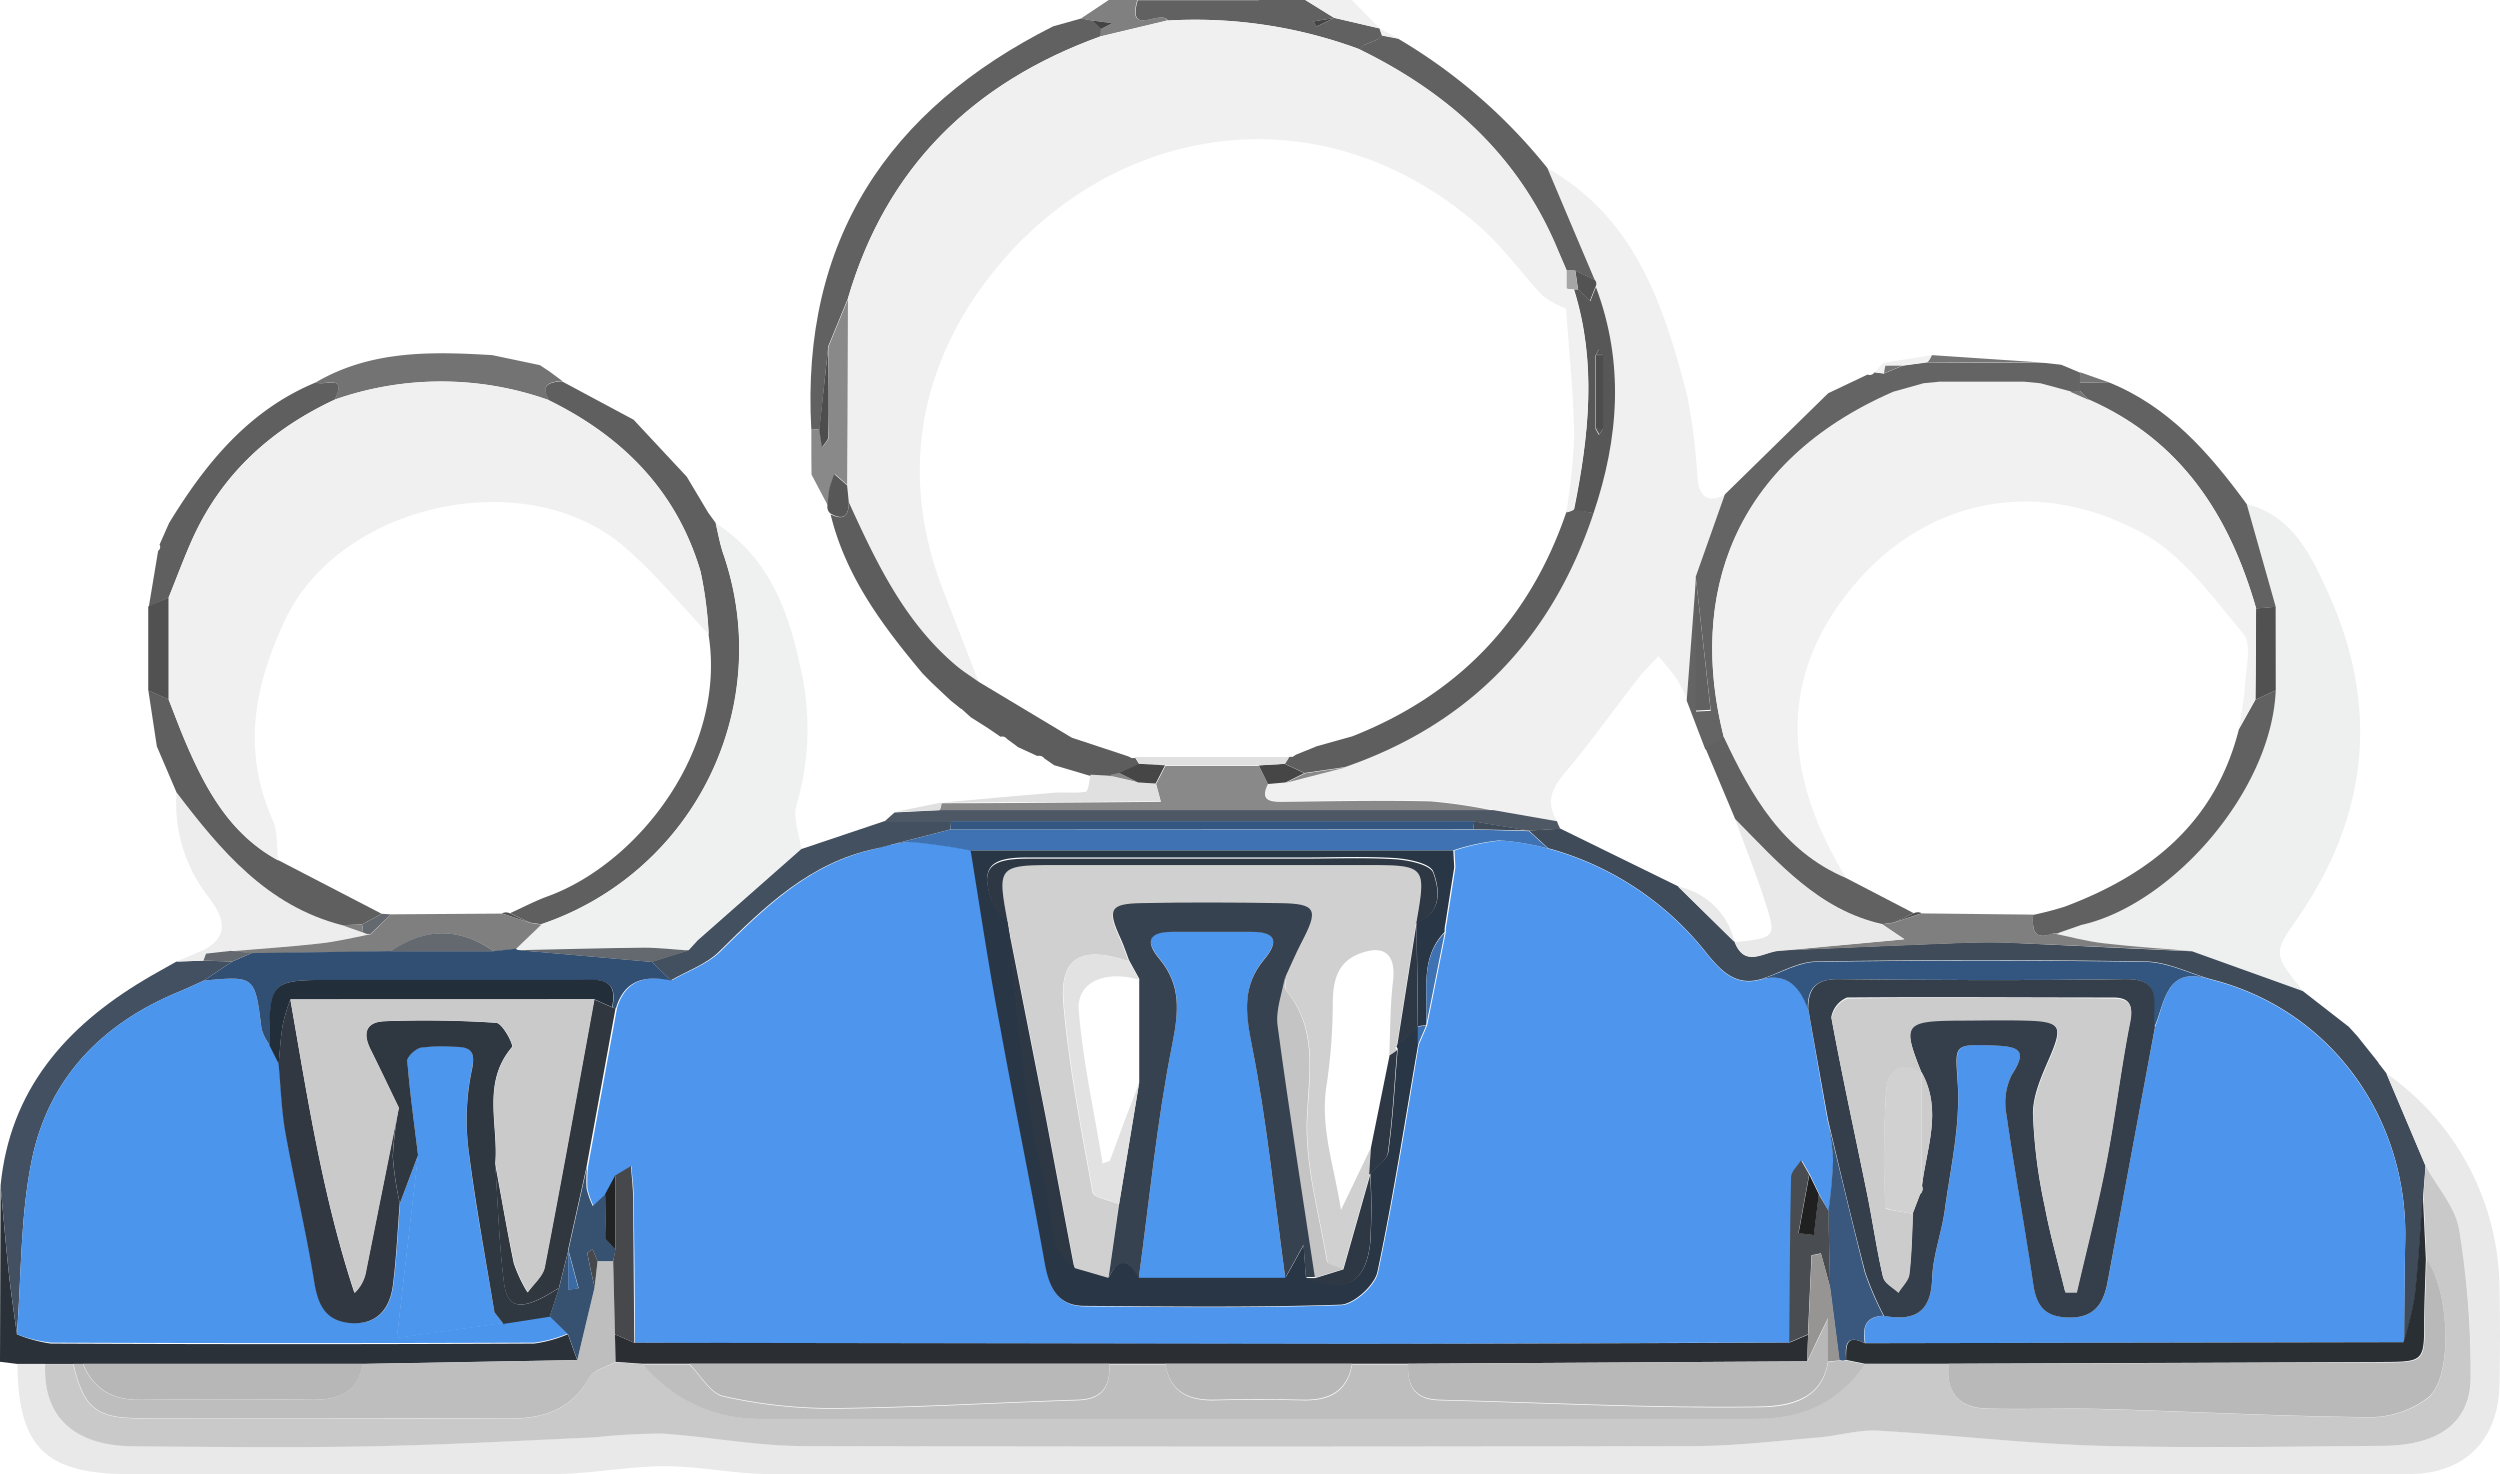 <svg id="Слой_1" data-name="Слой 1" xmlns="http://www.w3.org/2000/svg" viewBox="0 0 267.79 157.93"><defs><style>.cls-1{fill:#616161;}.cls-2{fill:gray;}.cls-3{fill:#f0f0f0;}.cls-4{fill:#3c3c3c;}.cls-5{fill:#eeefef;}.cls-6{fill:#3f4b59;}.cls-7{fill:#646464;}.cls-8{fill:#626262;}.cls-9{fill:#757575;}.cls-10{fill:#f1f1f1;}.cls-11{fill:#5f5f5f;}.cls-12{fill:#2a3138;}.cls-13{fill:#425061;}.cls-14{fill:#ededed;}.cls-15{fill:#737373;}.cls-16{fill:#898989;}.cls-17{fill:#e9e9e9;}.cls-18{fill:#434343;}.cls-19{fill:#5e5e5e;}.cls-20{fill:#89898a;}.cls-21{fill:#4e5865;}.cls-22{fill:#575757;}.cls-23{fill:#464646;}.cls-24{fill:#535353;}.cls-25{fill:#807f7f;}.cls-26{fill:#515151;}.cls-27{fill:#4d95ed;}.cls-28{fill:#4d95ec;}.cls-29{fill:#c9c9c9;}.cls-30{fill:#2a2f34;}.cls-31{fill:#3e72b2;}.cls-32{fill:#335680;}.cls-33{fill:#a6a6a6;}.cls-34{fill:#eff0f0;}.cls-35{fill:#5d5d5d;}.cls-36{fill:#425060;}.cls-37{fill:#e0e0e0;}.cls-38{fill:#7f7f7f;}.cls-39{fill:#4f4f4f;}.cls-40{fill:#4c95ec;}.cls-41{fill:#bebebe;}.cls-42{fill:#b7b7b7;}.cls-43{fill:#375171;}.cls-44{fill:#4d4d4d;}.cls-45{fill:#304f73;}.cls-46{fill:#64696f;}.cls-47{fill:#335781;}.cls-48{fill:#4e4e4e;}.cls-49{fill:#343f4b;}.cls-50{fill:#293646;}.cls-51{fill:#2b2f34;}.cls-52{fill:#30373f;}.cls-53{fill:#3a587d;}.cls-54{fill:#494c51;}.cls-55{fill:#46484b;}.cls-56{fill:#202224;}.cls-57{fill:#202021;}.cls-58{fill:#b9b9b9;}.cls-59{fill:#4d96ed;}.cls-60{fill:#2f3740;}.cls-61{fill:#313842;}.cls-62{fill:#232e3b;}.cls-63{fill:#3b6ba5;}.cls-64{fill:#ccc;}.cls-65{fill:#d1d1d1;}.cls-66{fill:#d0d0d0;}.cls-67{fill:#374250;}.cls-68{fill:#2e3845;}.cls-69{fill:#b8b8b8;}.cls-70{fill:#969594;}.cls-71{fill:#cacaca;}.cls-72{fill:#e2e2e2;}.cls-73{fill:#c4c4c4;}</style></defs><title>adv-2</title><path class="cls-1" d="M-149.29,271.27h5l3.1,1.92-2.24.38a4.27,4.27,0,0,0,.35.53c.64-.28,1.26-.6,1.88-.92l4.89,1.14,0,0c.08.25.17.5.26.75-.14.14-.29.27-.44.4l-1.54.64a5.93,5.93,0,0,0-.43.44,50.65,50.65,0,0,0-20.55-3.08c-.72-1.24-4.4,1.87-3.23-2.18h13Z" transform="translate(284.11 -271.27)"/><path class="cls-2" d="M-162.29,271.27c-1.17,4.05,2.51.94,3.23,2.18l-7.25,1.73c0-.26.07-.53.11-.79l1.24-.64-2.16-.28-1.2-.22,3-2Z" transform="translate(284.11 -271.27)"/><path class="cls-3" d="M-136.32,274.32l-4.89-1.14h0l-3.1-1.92h5Z" transform="translate(284.11 -271.27)"/><path class="cls-4" d="M-149.29,271.27h0Z" transform="translate(284.11 -271.27)"/><path class="cls-3" d="M-118.36,289.27c9.47,5.41,12.51,14.82,15,24.48a65.25,65.25,0,0,1,1.08,8.77c.21,1.93,1.06,2.71,3,1.71l-3.12,8.82v0l-1,13.14a15.29,15.29,0,0,0-1.06-2.1c-.59-.89-1.31-1.7-2-2.54-.74.8-1.53,1.55-2.19,2.41-2.3,2.95-4.49,6-6.83,8.89-1.54,1.91-3.54,3.59-1.84,6.39l-6.8-1.19a55.79,55.79,0,0,0-6.74-1c-5.3-.12-10.61,0-15.91.05-1.4,0-2.36-.2-1.51-1.91l1.95-.14,6.29-1.67c13.4-4.63,22.18-13.79,26.63-27.19,2.72-8.05,3.31-16.12.21-24.22a.63.63,0,0,0-.07-.78Q-115.81,295.27-118.36,289.27Z" transform="translate(284.11 -271.27)"/><path class="cls-5" d="M-43.46,325.27c4.94,1.25,6.91,5.49,8.7,9.43,5.58,12.24,4.39,24-3.36,35.1-2.53,3.6-2.43,3.67.68,7.63l-11.86-4.26c-3.16-.27-6.33-.47-9.48-.84-1.83-.21-3.62-.7-5.42-1.07h.44l.41-.16,2.21-.77c9.55-2.07,20.34-14.2,20.8-25.12q0-4.49,0-9Z" transform="translate(284.11 -271.27)"/><path class="cls-6" d="M-49.3,373.17l11.86,4.26,4.93,3.83.91,1,2.27,2.85,0,.05c.3.37.59.75.88,1.13l-.05-.06,4.2,9.92-.24,3.09c-.28,3.65-.48,7.31-.89,11A37.21,37.21,0,0,1-26.59,415c0-3.64.05-7.29.12-10.94.27-13.09-8-24.71-20.86-27.91-2.3-.66-4.6-1.85-6.91-1.89q-17.61-.29-35.24,0c-2,0-3.91,1.2-5.86,1.85-2.73.84-4.28-.69-5.87-2.62a32.41,32.41,0,0,0-17.06-11.36l-2.08-1.9,3.38-.2,12.6,6.17,6.06,5.95h0c1.14,2.87,3.18,1,4.88.92,6.1-.26,12.21-.53,18.32-.77,2-.08,4-.15,6-.07C-62.51,372.54-55.9,372.87-49.3,373.17Z" transform="translate(284.11 -271.27)"/><path class="cls-7" d="M-102.47,333.05l3.12-8.82,11.07-10.84,4.21-2a.6.6,0,0,0,.74-.23l1,.13,2-.84,2.7-.37,12.56.07,1.75.19,2.07.87,0,0-.06,1.11c0,.29,0,.58,0,.87l-1,.11h0l-3.23-.87-1.77-.17h-9l-1.74.17-3.25.91c-17.25,7.48-22,21.79-18.14,37l-2,1.21c-.67-1.74-1.33-3.49-2-5.23l1-13.14v14.31l1.58-.08Z" transform="translate(284.11 -271.27)"/><path class="cls-1" d="M-118.36,289.27q2.53,6,5.08,12l-2.09-1a4.82,4.82,0,0,0-.93,0h0l-.89-2.06c-4.15-10.13-11.67-16.94-21.32-21.65a5.93,5.93,0,0,1,.43-.44l1.54-.64c.15-.13.3-.26.44-.4l1.76.34A58.5,58.5,0,0,1-118.36,289.27Z" transform="translate(284.11 -271.27)"/><path class="cls-8" d="M-61.33,313.13c0-.29,0-.58,0-.87l3.07-.05c6.48,2.6,10.83,7.62,14.81,13.06l3.11,11-2.1.18c-2.85-9.93-8-18-17.89-22.29Z" transform="translate(284.11 -271.27)"/><path class="cls-9" d="M-65.08,310.12l-12.56-.07a2.45,2.45,0,0,0,.45-.74Z" transform="translate(284.11 -271.27)"/><path class="cls-10" d="M-84.07,311.36l-4.21,2Z" transform="translate(284.11 -271.27)"/><path class="cls-10" d="M-77.19,309.31a2.45,2.45,0,0,1-.45.74l-2.7.37-1.8,0-.29-.28Z" transform="translate(284.11 -271.27)"/><path class="cls-9" d="M-58.27,312.21l-3.07.05.06-1.11Z" transform="translate(284.11 -271.27)"/><path class="cls-9" d="M-61.26,311.18l-2.07-.87Z" transform="translate(284.11 -271.27)"/><path class="cls-3" d="M-134.34,275.39l-1.76-.34c-.09-.25-.18-.5-.26-.75Z" transform="translate(284.11 -271.27)"/><path class="cls-10" d="M-82.29,311.26l-1-.13.9-1,.29.28A3.29,3.29,0,0,0-82.29,311.26Z" transform="translate(284.11 -271.27)"/><path class="cls-11" d="M-216.24,316.23l5.69,6.1,2.31,3.87,0,0,.85,1.17-.07-.07c.27,1.12.46,2.26.84,3.35a31.14,31.14,0,0,1-19.54,39.62l-1.2-.18-2.12-1c1.36-.61,2.68-1.32,4.07-1.82,9.66-3.53,19.15-15.68,17.2-28a41.79,41.79,0,0,0-.86-6.76c-2.53-8.58-8.29-14.42-16.19-18.31-1.09-1.67,0-2,1.33-2.09Z" transform="translate(284.11 -271.27)"/><path class="cls-12" d="M-282.24,417.37l-1.87-.23.06-18.87c.29,3.07.54,6.15.87,9.21.24,2.24.58,4.47.88,6.71a14.83,14.83,0,0,0,3.64,1q25.88.12,51.76,0a13.73,13.73,0,0,0,3.62-1l1,2.77-23,.41h-37Z" transform="translate(284.11 -271.27)"/><path class="cls-1" d="M-171.3,274.09l3-.84,1.2.22.92.92c0,.26-.08.53-.11.79-13.59,4.94-22.89,14-27,28.06l-2.1,5.11q-.48,4.48-.94,8.95l-.88-.09C-198.31,297-189,283-171.3,274.09Z" transform="translate(284.11 -271.27)"/><path class="cls-13" d="M-282.3,414.19c-.3-2.24-.64-4.47-.88-6.71-.33-3.06-.58-6.14-.87-9.21,1-10.24,6.95-17,15.43-22.06,1.12-.67,2.27-1.29,3.41-1.94l2.89-.1,3.1.09-3.06,2.05c-.91.41-1.8.84-2.73,1.22-8.2,3.38-13.89,9.27-15.68,17.92C-281.95,401.55-281.81,407.93-282.3,414.19Z" transform="translate(284.11 -271.27)"/><path class="cls-14" d="M-262.37,373.06c3-1.52,2.15-3.62.69-5.58a16.27,16.27,0,0,1-3.52-11.33c4.69,6.26,9.68,12.15,17.73,14.22l2.24.79.39.16h.43c-1.82.34-3.62.78-5.45,1-3.17.36-6.35.56-9.53.83l-2.65.3Z" transform="translate(284.11 -271.27)"/><path class="cls-11" d="M-247.47,370.37c-8.05-2.07-13-8-17.73-14.22l-2.11-4.93-.91-6,2.17.95c.61,1.53,1.17,3.08,1.82,4.59,2.18,5.09,4.78,9.86,9.91,12.64l11.09,5.75-2.11,1.15Z" transform="translate(284.11 -271.27)"/><path class="cls-11" d="M-266,327.3c3.92-6.42,8.54-12.1,15.75-15.08.82.46,3.43-1,2,1.86-6.81,3.18-12.07,7.94-15.21,14.85-.94,2.08-1.72,4.23-2.58,6.34l-2.13,1,1-6a.49.49,0,0,0,.15-.66Z" transform="translate(284.11 -271.27)"/><path class="cls-15" d="M-248.27,314.08c1.41-2.88-1.2-1.4-2-1.86,5.92-3.45,12.38-3.3,18.89-2.91l5.09,1.07-.07-.05,1.12.74,1.35,1c-1.38.1-2.42.42-1.33,2.09A34.41,34.41,0,0,0-248.27,314.08Z" transform="translate(284.11 -271.27)"/><path class="cls-16" d="M-197.2,317.21l.88.09.29,1.9c.24-.39.69-.78.69-1.17,0-3.23,0-6.45,0-9.68l2.1-5.11q0,10-.08,20l-1.38-1.21a13.56,13.56,0,0,0-.51,1.52c-.13.62-.15,1.25-.22,1.88l-1.75-3.32C-197.21,320.49-197.2,318.85-197.2,317.21Z" transform="translate(284.11 -271.27)"/><path class="cls-3" d="M-226.31,310.38l-5.09-1.07Z" transform="translate(284.11 -271.27)"/><path class="cls-14" d="M-262.32,374.17l-2.89.1,2.84-1.21.33.36C-262.13,373.67-262.22,373.92-262.32,374.17Z" transform="translate(284.11 -271.27)"/><path class="cls-3" d="M-225.26,311.07l-1.12-.74Z" transform="translate(284.11 -271.27)"/><path class="cls-17" d="M-282.24,417.37h3c-.28,6.64,4.34,8.77,9.55,8.8,8.48,0,17,.14,25.45,0,7.94-.15,15.88-.6,23.81-.95a71.37,71.37,0,0,1,7.28-.41c5.1.31,10.17,1.32,15.26,1.34q47.67.19,95.32,0c4.45,0,8.89-.56,13.33-.93,2.12-.18,4.25-.84,6.34-.72,7.9.44,15.79,1.39,23.69,1.62,10.14.29,20.3.14,30.44,0,6-.05,9.33-2.53,9.34-7.36A95.75,95.75,0,0,0-20.69,403c-.4-2.4-2.34-4.55-3.59-6.82l-4.2-9.92a28.37,28.37,0,0,1,12.11,23.28c.07,3.33.06,6.66,0,10-.12,6-3.72,9.61-9.7,9.63-16.31.06-32.63,0-48.94,0h-83.11c-14.48,0-29,.06-43.45,0-3.78,0-7.56-.85-11.34-.84-3.94,0-7.89.81-11.84.84-15.15.1-30.29,0-45.44,0C-279.25,429.18-282.17,426.31-282.24,417.37Z" transform="translate(284.11 -271.27)"/><path class="cls-17" d="M-29.33,385.14l-2.27-2.85Z" transform="translate(284.11 -271.27)"/><path class="cls-17" d="M-28.43,386.32l-.88-1.13Z" transform="translate(284.11 -271.27)"/><path class="cls-3" d="M-193.36,323.26l.08-20c4.08-14.07,13.38-23.12,27-28.06l7.25-1.73a50.65,50.65,0,0,1,20.55,3.08c9.65,4.71,17.17,11.52,21.32,21.65l.89,2.06h0c0,.65,0,1.3,0,1.95s0,1.41-.07,2.11a9.43,9.43,0,0,1-2.51-1.36c-2.28-2.39-4.2-5.16-6.66-7.33-17.34-15.36-40.78-11.12-53.45,6.41-7,9.74-8.61,21-4.07,32.6,1.26,3.22,2.5,6.44,3.75,9.67-.79-.57-1.62-1.08-2.36-1.7-5.58-4.7-8.59-11.09-11.53-17.53Z" transform="translate(284.11 -271.27)"/><path class="cls-18" d="M-141.21,273.18c-.62.32-1.24.64-1.88.92a4.27,4.27,0,0,1-.35-.53l2.24-.38Z" transform="translate(284.11 -271.27)"/><path class="cls-18" d="M-136.54,275.45l-1.54.64Z" transform="translate(284.11 -271.27)"/><path class="cls-18" d="M-166.2,274.39l-.92-.92,2.16.28Z" transform="translate(284.11 -271.27)"/><path class="cls-19" d="M-113.42,326.25c-4.45,13.4-13.23,22.56-26.63,27.19l-4.33.63-2.13-1c.16-.24.32-.48.46-.73l.41,0,.35-.23,2.1-.85-.06,0,4-1.12c11.36-4.48,19-12.47,22.94-24.07a2,2,0,0,0,.84-.28Z" transform="translate(284.11 -271.27)"/><path class="cls-20" d="M-148.29,355.25c-.85,1.71.11,1.92,1.51,1.91,5.3-.06,10.61-.17,15.91-.05a55.79,55.79,0,0,1,6.74,1l-59.33,0a4.52,4.52,0,0,0,.22-.8h0c5.49,0,11-.05,16.48-.09l7-.06-.51-1.9,1-1.95h10Z" transform="translate(284.11 -271.27)"/><path class="cls-21" d="M-183.46,358.05l59.33,0,6.8,1.19a4.17,4.17,0,0,0,.36.81l-3.38.2h0l-6-1h-55.9l-7.11,0,1.07-.95Z" transform="translate(284.11 -271.27)"/><path class="cls-22" d="M-113.42,326.25l-2.08-.37c1.58-7.87,2.46-15.74,0-23.61h.47l1.26,1.27.61-1.52C-110.11,310.13-110.7,318.2-113.42,326.25Zm1-9c0-2.64,0-5.29,0-7.93l-.42-.61-.36.63v7.89l.36.63Z" transform="translate(284.11 -271.27)"/><path class="cls-23" d="M-148.29,355.25l-1-2,2.76-.17,2.13,1-2,1Z" transform="translate(284.11 -271.27)"/><path class="cls-20" d="M-146.34,355.11l2-1,4.33-.63Z" transform="translate(284.11 -271.27)"/><path class="cls-24" d="M-113.21,302l-.61,1.52-1.26-1.27c-.1-.67-.19-1.34-.29-2l2.09,1A.63.63,0,0,1-113.21,302Z" transform="translate(284.11 -271.27)"/><path class="cls-1" d="M-63.35,371.11l-.41.16h-.44c-2.11.8-2.23-.5-2.13-2a34.92,34.92,0,0,0,3.38-.88c9.16-3.43,16.14-9,18.66-19l1.77-3.17,2.18-1c-.46,10.92-11.25,23-20.8,25.12Z" transform="translate(284.11 -271.27)"/><path class="cls-25" d="M-66.33,369.24c-.1,1.52,0,2.82,2.13,2,1.8.37,3.59.86,5.42,1.07,3.15.37,6.32.57,9.48.84-6.6-.3-13.21-.63-19.82-.89-2-.08-4,0-6,.07-6.11.24-12.22.51-18.32.77l13.31-1.23-2.36-1.59,1.22-.17,3-1Z" transform="translate(284.11 -271.27)"/><path class="cls-26" d="M-40.34,345.22l-2.18,1c0-3.26.05-6.52.07-9.78l2.1-.18Q-40.35,340.73-40.34,345.22Z" transform="translate(284.11 -271.27)"/><path class="cls-25" d="M-63.35,371.11l2.21-.77Z" transform="translate(284.11 -271.27)"/><path class="cls-27" d="M-118.27,362.17a32.41,32.41,0,0,1,17.06,11.36c1.59,1.93,3.14,3.46,5.87,2.62,2.76-.67,4.08.88,4.92,3.18q1,5.94,2.06,11.88a28.08,28.08,0,0,1,.63,4.33,53.57,53.57,0,0,1-.5,5.49l-1-1.83-1-2.11-.87-1.51c-.37.61-1.06,1.21-1.07,1.82-.13,5.9-.14,11.79-.19,17.69-15.63,0-31.26.14-46.9.13q-38.41,0-76.84-.12c0-5.15-.07-10.3-.13-15.45,0-1.15-.16-2.3-.24-3.45l-1.67,1-1,2-1.37,1.29a9.08,9.08,0,0,1-.67-1.89,14.74,14.74,0,0,1,.06-2.39q1.56-8.47,3.1-16.95c.93-3.08,3.16-3.54,5.91-3,1.75-1,3.81-1.72,5.2-3.1,4.86-4.81,9.7-9.52,16.73-11a15.38,15.38,0,0,1,3.77-.72,63.35,63.35,0,0,1,6.39.9c1,6.34,2,12.69,3.11,19,1.53,8.45,3.28,16.85,4.78,25.31.46,2.6,1.36,4.54,4.25,4.56,9.14.07,18.3.18,27.44-.13,1.4-.05,3.63-2.07,3.94-3.5,1.71-8.08,3-16.26,4.37-24.4.3-.69.6-1.38.89-2.07v0l2-10a3.55,3.55,0,0,1,.09-.92q.47-3,.94-6l-.1-1.81a23.6,23.6,0,0,1,5-1.08A27.26,27.26,0,0,1-118.27,362.17Z" transform="translate(284.11 -271.27)"/><path class="cls-28" d="M-47.33,376.19c12.84,3.2,21.13,14.82,20.86,27.91-.07,3.65-.08,7.3-.12,10.94l-57.7.11c-.3-1.61-.07-2.87,2-2.94,3.2.59,5-.29,5.15-4,.08-2.44,1-4.85,1.35-7.3.6-4.41,1.63-8.87,1.41-13.26-.22-4.55-.68-4.56,4-4.39,2.49.1,3.51.48,1.78,3.11a6.74,6.74,0,0,0-.58,4.27c.86,6.05,2,12.07,2.86,18.12.34,2.32,1.18,3.56,3.74,3.63,2.81.07,3.8-1.46,4.24-3.83q2.52-13.63,5.07-27.28C-52.18,378.57-52.11,374.63-47.33,376.19Z" transform="translate(284.11 -271.27)"/><path class="cls-29" d="M-24.28,396.18c1.25,2.27,3.19,4.42,3.59,6.82a95.75,95.75,0,0,1,1.23,15.78c0,4.83-3.37,7.31-9.34,7.36-10.14.1-20.3.25-30.44,0-7.9-.23-15.79-1.18-23.69-1.62-2.09-.12-4.22.54-6.34.72-4.44.37-8.88.92-13.33.93q-47.65.12-95.32,0c-5.09,0-10.16-1-15.26-1.34a71.37,71.37,0,0,0-7.28.41c-7.93.35-15.87.8-23.81.95-8.48.17-17,.07-25.45,0-5.21,0-9.83-2.16-9.55-8.8h3c1.08,4.64,2.41,5.8,7,5.81,13.17,0,26.34,0,39.51.05,3.77,0,6.78-.88,8.76-4.4.46-.83,1.84-1.13,2.8-1.67l2.92.2a16.16,16.16,0,0,0,12.58,5.84c5.48,0,11,0,16.45,0q45.09,0,90.19,0c4.92,0,8.9-1.7,11.71-5.85h9c-.38,3.14,1.14,4.73,4.17,4.8,4.21.1,8.43-.07,12.65.05,9.42.27,18.83.78,28.25.87A10.35,10.35,0,0,0-24,421c2.69-2.28,2.26-11.51-.19-14.75l-.33-6.93Z" transform="translate(284.11 -271.27)"/><path class="cls-30" d="M-75.36,417.35h-9l-2-.41c0-1.43-.08-2.85,2-1.79l57.7-.11a37.21,37.21,0,0,0,1.18-4.82c.41-3.64.61-7.3.89-11l.33,6.93c-.06,2.15-.16,4.31-.18,6.47,0,4.51,0,4.52-4.6,4.54Z" transform="translate(284.11 -271.27)"/><path class="cls-31" d="M-118.27,362.17a27.26,27.26,0,0,0-5.22-.88,23.6,23.6,0,0,0-5,1.08h-51.7a63.35,63.35,0,0,0-6.39-.9,15.38,15.38,0,0,0-3.77.72l8-2.06,56.1,0,5.91.17h0Z" transform="translate(284.11 -271.27)"/><path class="cls-32" d="M-47.33,376.19c-4.78-1.56-4.85,2.38-6,5.1-.42-2.1,1.18-5.21-3.19-5.14-10.23.16-20.47.11-30.69,0-2.41,0-3.29,1-3.26,3.18-.84-2.3-2.16-3.85-4.92-3.18,2-.65,3.9-1.82,5.86-1.85q17.61-.27,35.24,0C-51.93,374.34-49.63,375.53-47.33,376.19Z" transform="translate(284.11 -271.27)"/><path class="cls-17" d="M-82.47,370.3l2.36,1.59-13.31,1.23c-1.7.05-3.74,1.95-4.88-.92,4.45-.48,4.51-.5,3.19-4.56-.94-2.9-2.08-5.73-3.13-8.59C-93.63,363.7-89.32,368.78-82.47,370.3Z" transform="translate(284.11 -271.27)"/><path class="cls-17" d="M-104.37,366.24a7.79,7.79,0,0,1,6.06,5.95Z" transform="translate(284.11 -271.27)"/><path class="cls-10" d="M-42.45,336.41c0,3.26,0,6.52-.07,9.78l-1.77,3.17c.24-1.62.58-3.23.67-4.86.11-1.8.72-4.24-.18-5.32-3.27-3.91-6.49-8.45-10.8-10.8-12.15-6.63-24.83-3.25-32.54,7.66-6.84,9.7-5.08,19.67.79,29.29-6.84-2.89-10.16-8.83-13.11-15.1-3.84-15.16.89-29.47,18.14-37l3.25-.91,1.74-.17h9l1.77.17,3.23.87h0l2,.88C-50.48,318.42-45.3,326.48-42.45,336.41Z" transform="translate(284.11 -271.27)"/><path class="cls-1" d="M-99.46,350.23c2.95,6.27,6.27,12.21,13.11,15.1l7.24,3.76-2.14,1-1.22.17c-6.85-1.52-11.16-6.6-15.77-11.25l-3.2-7.61Z" transform="translate(284.11 -271.27)"/><path class="cls-1" d="M-102.47,333.05l1.59,14.25-1.58.08V333.05Z" transform="translate(284.11 -271.27)"/><path class="cls-9" d="M-67.34,312.19h0Z" transform="translate(284.11 -271.27)"/><path class="cls-9" d="M-62.34,313.23l-3.23-.87Z" transform="translate(284.11 -271.27)"/><path class="cls-9" d="M-78.07,312.37l-3.25.91Z" transform="translate(284.11 -271.27)"/><path class="cls-9" d="M-60.34,314.12l-2-.88,1-.11Z" transform="translate(284.11 -271.27)"/><path class="cls-9" d="M-82.29,311.26a3.29,3.29,0,0,1,.15-.82l1.8,0Z" transform="translate(284.11 -271.27)"/><path class="cls-33" d="M-116.3,300.24l-.89-2.06Z" transform="translate(284.11 -271.27)"/><path class="cls-33" d="M-115.37,300.26c.1.68.19,1.35.29,2h-.47a2.06,2.06,0,0,1-.74-.08c0-.65,0-1.3,0-1.95A4.82,4.82,0,0,1-115.37,300.26Z" transform="translate(284.11 -271.27)"/><path class="cls-34" d="M-226.14,370.29a31.14,31.14,0,0,0,19.54-39.62c-.38-1.09-.57-2.23-.84-3.35,5.74,3.65,7.82,9.47,9.12,15.68a28.73,28.73,0,0,1-.47,14.49c-.42,1.38.31,3.11.51,4.68l-11.1,9.78-1,1.19.06-.06c-1.6-.1-3.2-.31-4.8-.3-4.51,0-9,.18-13.53.27l-.23-.14Z" transform="translate(284.11 -271.27)"/><path class="cls-35" d="M-193.19,325.06c2.94,6.44,5.95,12.83,11.53,17.53.74.62,1.57,1.13,2.36,1.7l10,6,6.05,2,.36.18.4,0c.15.25.3.49.46.73l-2.15,1-1.19.3-1.89-.1h0l-3.91-1.16.06.05-1.13-.78a.72.72,0,0,0-.76-.26l-2.17-1,.05,0-1.12-.82a.62.62,0,0,0-.69-.24l-1.29-.88h0l-1.89-1.2.06.06-1.1-1,0,.05-1.13-.91h0l-1-.94,0,0-1-.94-.05-.05-.94-.95c-4.29-5.12-8.26-10.41-9.87-17.07C-193.8,327.05-193.18,326.59-193.19,325.06Z" transform="translate(284.11 -271.27)"/><path class="cls-36" d="M-209.38,372l11.1-9.78,8.93-3,7.11,0q0,.45-.09.9l-8,2.06c-7,1.47-11.87,6.18-16.73,11-1.39,1.38-3.45,2.09-5.2,3.1l-2.06-2,4-1.24-.06.06Z" transform="translate(284.11 -271.27)"/><path class="cls-37" d="M-167.3,354.25l1.89.1,3.19.73,1.92.12.51,1.9-7,.06c-5.49,0-11,.06-16.48.09,4-.36,8-.74,12-1.06,1.15-.1,2.34.09,3.46-.11C-167.5,356-167.44,354.89-167.3,354.25Z" transform="translate(284.11 -271.27)"/><path class="cls-22" d="M-193.19,325.06c0,1.53-.61,2-2,1.19a.93.93,0,0,1-.29-.8c.07-.63.09-1.26.22-1.88a13.56,13.56,0,0,1,.51-1.52l1.38,1.21Z" transform="translate(284.11 -271.27)"/><path class="cls-34" d="M-208.24,326.2l-2.31-3.87Z" transform="translate(284.11 -271.27)"/><path class="cls-37" d="M-183.46,358.05l-4.82.19,5-1A4.52,4.52,0,0,1-183.46,358.05Z" transform="translate(284.11 -271.27)"/><path class="cls-37" d="M-171.22,353.08l3.91,1.16Z" transform="translate(284.11 -271.27)"/><path class="cls-37" d="M-175.22,351.1l2.17,1Z" transform="translate(284.11 -271.27)"/><path class="cls-37" d="M-180.15,348l1.89,1.2Z" transform="translate(284.11 -271.27)"/><path class="cls-37" d="M-185.31,343.32l.94.95Z" transform="translate(284.11 -271.27)"/><path class="cls-37" d="M-181.19,347.09l1.1,1Z" transform="translate(284.11 -271.27)"/><path class="cls-37" d="M-182.28,346.23l1.13.91Z" transform="translate(284.11 -271.27)"/><path class="cls-37" d="M-183.31,345.29l1,.94Z" transform="translate(284.11 -271.27)"/><path class="cls-37" d="M-184.32,344.32l1,.94Z" transform="translate(284.11 -271.27)"/><path class="cls-37" d="M-172.29,352.35l1.13.78Z" transform="translate(284.11 -271.27)"/><path class="cls-34" d="M-207.37,327.39l-.85-1.17Z" transform="translate(284.11 -271.27)"/><path class="cls-37" d="M-176.29,350.32l1.12.82Z" transform="translate(284.11 -271.27)"/><path class="cls-37" d="M-178.27,349.2l1.29.88Z" transform="translate(284.11 -271.27)"/><path class="cls-3" d="M-208.19,339.23c-3-3.17-5.81-6.62-9.12-9.45-10.42-8.91-30.43-4.67-36.31,8-3.33,7.15-4.54,13.94-1.29,21.31.57,1.28.41,2.89.59,4.35-5.13-2.78-7.73-7.55-9.91-12.64-.65-1.51-1.21-3.06-1.82-4.59V335.27c.86-2.11,1.64-4.26,2.58-6.34,3.14-6.91,8.4-11.67,15.21-14.85a34.41,34.41,0,0,1,23,.08c7.9,3.89,13.66,9.73,16.19,18.31A41.79,41.79,0,0,1-208.19,339.23Z" transform="translate(284.11 -271.27)"/><path class="cls-38" d="M-242.25,369.21l11.93-.08,3,1,1.2.18-2.74,2.62-2.34.26c-3.68-2.59-7.37-2.57-11.06,0l-14.87.21-2.24-.24c3.18-.27,6.36-.47,9.53-.83,1.83-.2,3.63-.64,5.45-1Z" transform="translate(284.11 -271.27)"/><path class="cls-39" d="M-227.34,370.11l-3-1a.93.93,0,0,1,.86,0Z" transform="translate(284.11 -271.27)"/><path class="cls-40" d="M-282.3,414.19c.49-6.26.35-12.64,1.61-18.74,1.79-8.65,7.48-14.54,15.68-17.92.93-.38,1.82-.81,2.73-1.22,5.5-.52,5.48-.51,6.19,5.2a5.63,5.63,0,0,0,.86,1.69l1,2c.23,2.45.3,4.93.73,7.35.95,5.33,2.22,10.6,3.08,15.94.39,2.41,1.15,4.15,3.73,4.45,2.88.33,4.35-1.34,4.7-4,.38-2.93.5-5.89.74-8.84l1.95-5.18c-.74,6.36-1.48,12.72-2.28,19.63l11.5-1.6,4.89-.76,1.95,1.9a13.73,13.73,0,0,1-3.62,1q-25.89.09-51.76,0A14.83,14.83,0,0,1-282.3,414.19Z" transform="translate(284.11 -271.27)"/><path class="cls-41" d="M-218.17,417.15c-1,.54-2.34.84-2.8,1.67-2,3.52-5,4.42-8.76,4.4-13.17-.09-26.34,0-39.51-.05-4.59,0-5.92-1.17-7-5.81h1c1.15,2.79,3.23,3.91,6.23,3.86q9.18-.13,18.36,0c2.82,0,4.85-.8,5.38-3.86l23-.41q.92-3.88,1.85-7.77l.32-2.82h1.67l.19,7.84Z" transform="translate(284.11 -271.27)"/><path class="cls-42" d="M-245.24,417.35c-.53,3.06-2.56,3.89-5.38,3.86q-9.18-.12-18.36,0c-3,.05-5.08-1.07-6.23-3.86Z" transform="translate(284.11 -271.27)"/><path class="cls-43" d="M-218.43,406.36h-1.67l-.54-1.28c-.19.15-.57.34-.55.45.22,1.22.5,2.44.77,3.65q-.93,3.88-1.85,7.77l-1-2.77-1.95-1.9,1-3.09,1-4v4.22l1.09-.16c-.36-1.35-.72-2.71-1.09-4.07l2-9a14.74,14.74,0,0,0-.06,2.39,9.08,9.08,0,0,0,.67,1.89l1.37-1.29c0,1.62,0,3.25.07,4.87l1,1.08,0,0Z" transform="translate(284.11 -271.27)"/><path class="cls-44" d="M-195.38,308.35c0,3.23.07,6.45,0,9.68,0,.39-.45.78-.69,1.17l-.29-1.9Z" transform="translate(284.11 -271.27)"/><path class="cls-45" d="M-255.23,383.2a5.63,5.63,0,0,1-.86-1.69c-.71-5.71-.69-5.72-6.19-5.2l3.06-2.05,2.07-.9,14.87-.21,11.06,0,2.34-.26.23.14,14.36,1.27,2.06,2c-2.75-.57-5-.11-5.91,3l-.38-.12c.73-3.37-1.68-2.91-3.62-2.92-8.61,0-17.22,0-25.83,0C-255.2,376.21-255.2,376.21-255.23,383.2Z" transform="translate(284.11 -271.27)"/><path class="cls-46" d="M-257.15,373.36l-2.07.9-3.1-.09c.1-.25.19-.5.28-.75l2.65-.3Z" transform="translate(284.11 -271.27)"/><path class="cls-46" d="M-242.25,369.21l-2.16,2.1h-.43l-.39-.16a3.48,3.48,0,0,0-.11-.85l2.11-1.15Z" transform="translate(284.11 -271.27)"/><path class="cls-38" d="M-245.34,370.31a3.48,3.48,0,0,1,.11.85l-2.24-.79Z" transform="translate(284.11 -271.27)"/><path class="cls-26" d="M-266.06,335.27v10.91l-2.17-.95,0-9Z" transform="translate(284.11 -271.27)"/><path class="cls-3" d="M-116.34,326.16a65.61,65.61,0,0,0,.85-8.23c-.07-4.54-.56-9.08-.87-13.63,0-.7,0-1.41.07-2.11a2.06,2.06,0,0,0,.74.08c2.51,7.87,1.63,15.74,0,23.61A2,2,0,0,1-116.34,326.16Z" transform="translate(284.11 -271.27)"/><path class="cls-37" d="M-162.53,352.36H-146c-.14.25-.3.49-.46.73l-2.76.17h-10l-2.75-.16C-162.23,352.85-162.38,352.61-162.53,352.36Z" transform="translate(284.11 -271.27)"/><path class="cls-23" d="M-162.07,353.09l2.75.16-1,1.95-1.92-.12-2-1Z" transform="translate(284.11 -271.27)"/><path class="cls-47" d="M-182.33,360.13q.06-.45.09-.9h55.9a8.62,8.62,0,0,0,.11.87Z" transform="translate(284.11 -271.27)"/><path class="cls-6" d="M-126.23,360.1a8.62,8.62,0,0,1-.11-.87l6,1Z" transform="translate(284.11 -271.27)"/><path class="cls-44" d="M-113.16,317.19V309.3l.39,0h.39c0,2.64,0,5.29,0,7.93A4.15,4.15,0,0,1-113.16,317.19Z" transform="translate(284.11 -271.27)"/><path class="cls-24" d="M-113.16,317.19a4.15,4.15,0,0,0,.79,0l-.43.61Z" transform="translate(284.11 -271.27)"/><path class="cls-24" d="M-112.38,309.28h-.39l-.39,0,.36-.63Z" transform="translate(284.11 -271.27)"/><path class="cls-48" d="M-79.11,369.09a.94.94,0,0,1,.85,0l-3,1Z" transform="translate(284.11 -271.27)"/><path class="cls-49" d="M-90.42,379.33c0-2.2.85-3.2,3.26-3.18,10.22.11,20.46.16,30.69,0,4.37-.07,2.77,3,3.19,5.14q-2.53,13.65-5.07,27.28c-.44,2.37-1.43,3.9-4.24,3.83-2.56-.07-3.4-1.31-3.74-3.63-.87-6-2-12.07-2.86-18.12a6.74,6.74,0,0,1,.58-4.27c1.73-2.63.71-3-1.78-3.11-4.71-.17-4.25-.16-4,4.39.22,4.39-.81,8.85-1.41,13.26-.34,2.45-1.27,4.86-1.35,7.3-.12,3.7-1.95,4.58-5.15,4a33.06,33.06,0,0,1-2-4.64c-1.43-5.43-2.7-10.91-4-16.36Q-89.38,385.27-90.42,379.33Zm12.13,6.81,0,0c-2.09-5.2-1.85-5.59,3.67-5.65,2.5,0,5-.07,7.5,0,3.79.12,4,.68,2.54,4.09-.83,1.91-1.78,4-1.77,6a55.89,55.89,0,0,0,1.25,9.85c.58,3.09,1.45,6.13,2.2,9.2l1.23,0c1.06-4.6,2.25-9.17,3.15-13.8,1-5,1.58-10.14,2.57-15.18.36-1.82-.12-2.53-1.83-2.53-9.5,0-19-.08-28.48,0a2.8,2.8,0,0,0-1.69,2.11c1.17,6.35,2.56,12.66,3.85,19,.59,2.92,1,5.88,1.68,8.78.15.64,1.07,1.11,1.64,1.65.41-.65,1.1-1.27,1.18-2,.26-2.14.28-4.31.39-6.47h0l.8-2.09a.66.66,0,0,0,.18-.81C-77.79,394.32-76,390.23-78.29,386.14Z" transform="translate(284.11 -271.27)"/><path class="cls-50" d="M-180.14,362.37h51.7l.1,1.81q-.48,3-.94,6a3.55,3.55,0,0,0-.09.92c-2.79,2.92-1.69,6.62-2,10v0a4.61,4.61,0,0,0-.9.11q0-5.56-.11-11.13l0,0c2.8-1.07,2.49-3.57,1.8-5.44-.33-.89-2.65-1.36-4.11-1.46-3.31-.2-6.65-.06-10-.06-9.82,0-19.65,0-29.47,0-4,0-4.92,1.13-3.7,4.64a9.26,9.26,0,0,0,1.72,2.31l0-.05c1,8.25,1.47,16.63,3.28,24.71a79.41,79.41,0,0,1,1.76,9.45c.09,1,1.4,1.89,2.15,2.82l3.64,1.06c1.07-2.26,2.15-2,3.24,0h15.69c.59-1,1.17-2.09,1.91-3.42l.25,3.45c4.29,1.72,6.43.63,6.9-3.79a63.33,63.33,0,0,0,0-7.29l-.07,0c.7-.79,1.9-1.51,2-2.39.51-3.64.69-7.33,1-11l-.15-.26.15-.24,2.19-2v2c-1.41,8.14-2.66,16.32-4.37,24.4-.31,1.43-2.54,3.45-3.94,3.5-9.14.31-18.3.2-27.44.13-2.89,0-3.79-2-4.25-4.56-1.5-8.46-3.25-16.86-4.78-25.31C-178.17,375.06-179.11,368.71-180.14,362.37Z" transform="translate(284.11 -271.27)"/><path class="cls-51" d="M-218.17,417.15l-.07-2.95,2.07.9q38.43.07,76.84.12c15.64,0,31.27-.09,46.9-.13l2-.86-.1,2.86-42.78.26h-81.94Z" transform="translate(284.11 -271.27)"/><path class="cls-52" d="M-223.24,405.22l-1,4c-3.92,2.52-5.53,2.42-5.9-.58-.53-4.22-.65-8.49-.94-12.74.67,3.56,1.27,7.14,2,10.68a15.33,15.33,0,0,0,1.47,3.13c.63-.9,1.64-1.73,1.83-2.71,1.84-9.54,3.56-19.11,5.31-28.67l1.91.84.38.12q-1.55,8.47-3.1,16.95l-2,9Z" transform="translate(284.11 -271.27)"/><path class="cls-53" d="M-88.36,391.21c1.34,5.45,2.61,10.93,4,16.36a33.06,33.06,0,0,0,2,4.64c-2,.07-2.26,1.33-2,2.94-2.13-1.06-2.09.36-2,1.79a1,1,0,0,1-.74,0l-1-7.77c-.05-2.73-.11-5.45-.16-8.18a53.57,53.57,0,0,0,.5-5.49A28.08,28.08,0,0,0-88.36,391.21Z" transform="translate(284.11 -271.27)"/><path class="cls-54" d="M-88.23,401c0,2.73.11,5.45.16,8.18l-1-3.66-1,.2c-.13,2.83-.25,5.65-.38,8.48l-2,.86c.05-5.9.06-11.79.19-17.69,0-.61.7-1.21,1.07-1.82l.87,1.51c-.38,2.1-.77,4.19-1.15,6.28l1.64.2.53-4.37Z" transform="translate(284.11 -271.27)"/><path class="cls-55" d="M-216.17,415.1l-2.07-.9c-.06-2.62-.13-5.23-.19-7.84l.23-1.25c0-2.65,0-5.29,0-7.94l1.67-1c.08,1.15.23,2.3.24,3.45C-216.24,404.8-216.21,410-216.17,415.1Z" transform="translate(284.11 -271.27)"/><path class="cls-56" d="M-218.21,397.17c0,2.65,0,5.29,0,7.94l0,0-1-1.08-.07-4.87Z" transform="translate(284.11 -271.27)"/><path class="cls-57" d="M-89.28,399.2l-.53,4.37-1.64-.2c.38-2.09.77-4.18,1.15-6.28Z" transform="translate(284.11 -271.27)"/><path class="cls-31" d="M-131.36,381.18c.3-3.42-.8-7.12,2-10Z" transform="translate(284.11 -271.27)"/><path class="cls-31" d="M-129.28,370.22q.47-3,.94-6Q-128.82,367.2-129.28,370.22Z" transform="translate(284.11 -271.27)"/><path class="cls-31" d="M-132.26,381.26a4.61,4.61,0,0,1,.9-.11c-.29.69-.59,1.38-.89,2.07v-2Z" transform="translate(284.11 -271.27)"/><path class="cls-58" d="M-75.36,417.35l46.39-.14c4.58,0,4.57,0,4.6-4.54,0-2.16.12-4.32.18-6.47,2.45,3.24,2.88,12.47.19,14.75a10.35,10.35,0,0,1-6.29,2.12c-9.42-.09-18.83-.6-28.25-.87-4.22-.12-8.44.05-12.65-.05C-74.22,422.08-75.74,420.49-75.36,417.35Z" transform="translate(284.11 -271.27)"/><path class="cls-41" d="M-87.08,417a1,1,0,0,0,.74,0l2,.41c-2.81,4.15-6.79,5.85-11.71,5.85q-45.1,0-90.19,0c-5.48,0-11,0-16.45,0a16.16,16.16,0,0,1-12.58-5.84h5c1.21,1.2,2.25,3.14,3.65,3.45a53.22,53.22,0,0,0,11.72,1.3c8.76-.08,17.5-.62,26.25-.9,2.63-.08,3.49-1.48,3.37-3.85h6c.52,3,2.52,3.92,5.33,3.85,3.11-.08,6.24-.08,9.35,0,2.81.07,4.81-.83,5.33-3.85h6c-.12,2.35.72,3.78,3.33,3.85,11.35.28,22.69.89,34,.74,2.77,0,6.93-.36,7.64-4.82Z" transform="translate(284.11 -271.27)"/><path class="cls-46" d="M-214.29,374.32l-14.36-1.27c4.51-.09,9-.23,13.53-.27,1.6,0,3.2.2,4.8.3Z" transform="translate(284.11 -271.27)"/><path class="cls-46" d="M-209.38,372l-1,1.19Z" transform="translate(284.11 -271.27)"/><path class="cls-20" d="M-164.22,354.05l2,1-3.19-.73Z" transform="translate(284.11 -271.27)"/><path class="cls-46" d="M-231.22,373.17l-11.06,0C-238.59,370.6-234.9,370.58-231.22,373.17Z" transform="translate(284.11 -271.27)"/><path class="cls-59" d="M-230.12,413l-11.5,1.6,2.28-19.63c-.41-3.36-.88-6.71-1.15-10.08,0-.45.84-1.29,1.42-1.42a17.31,17.31,0,0,1,3.46-.1c1.83,0,2.54.33,2,2.64a26,26,0,0,0-.28,8.71c.69,5.72,1.8,11.4,2.73,17.09l1,1.29Z" transform="translate(284.11 -271.27)"/><path class="cls-60" d="M-231.15,411.84c-.93-5.69-2-11.37-2.73-17.09a26,26,0,0,1,.28-8.71c.53-2.31-.18-2.64-2-2.64a17.31,17.31,0,0,0-3.46.1c-.58.13-1.46,1-1.42,1.42.27,3.37.74,6.72,1.15,10.08l-1.95,5.18a35,35,0,0,1-.75-5,39.2,39.2,0,0,1,.63-5.24c-1-2.07-2-4.15-3-6.19-.91-1.78-.56-3,1.5-3.09a115.59,115.59,0,0,1,11.92.17c.66,0,1.92,2.36,1.7,2.61-3.25,3.83-1.43,8.29-1.78,12.46.29,4.25.41,8.52.94,12.74.37,3,2,3.1,5.9.58l-1,3.09-4.89.76,0,.1Z" transform="translate(284.11 -271.27)"/><path class="cls-61" d="M-241.41,389.9a39.2,39.2,0,0,0-.63,5.24,35,35,0,0,0,.75,5c-.24,2.95-.36,5.91-.74,8.84-.35,2.61-1.82,4.28-4.7,4-2.58-.3-3.34-2-3.73-4.45-.86-5.34-2.13-10.61-3.08-15.94-.43-2.42-.5-4.9-.73-7.35.14-1.42.21-2.84.45-4.24a20,20,0,0,1,.81-2.67c1.85,10.56,3.47,21.17,6.86,31.42a4.18,4.18,0,0,0,1.24-2.37Q-243.16,398.64-241.41,389.9Z" transform="translate(284.11 -271.27)"/><path class="cls-62" d="M-253,378.32a20,20,0,0,0-.81,2.67c-.24,1.4-.31,2.82-.45,4.24l-1-2c0-7,0-7,7.26-7,8.61,0,17.22,0,25.83,0,1.94,0,4.35-.45,3.62,2.92l-1.91-.84Z" transform="translate(284.11 -271.27)"/><path class="cls-55" d="M-220.42,409.17c-.27-1.21-.55-2.43-.77-3.65,0-.11.36-.3.55-.45l.54,1.28Z" transform="translate(284.11 -271.27)"/><path class="cls-63" d="M-223.24,405.21l1.09,4.07-1.09.16v-4.22Z" transform="translate(284.11 -271.27)"/><path class="cls-55" d="M-219.19,404.06l1,1.08Z" transform="translate(284.11 -271.27)"/><path class="cls-64" d="M-79.18,401.3c-.11,2.16-.13,4.33-.39,6.47-.08.69-.77,1.31-1.18,2-.57-.54-1.49-1-1.64-1.65-.68-2.9-1.09-5.86-1.68-8.78-1.29-6.32-2.68-12.63-3.85-19a2.8,2.8,0,0,1,1.69-2.11c9.49-.13,19-.08,28.48,0,1.71,0,2.19.71,1.83,2.53-1,5-1.59,10.15-2.57,15.18-.9,4.63-2.09,9.2-3.15,13.8l-1.23,0c-.75-3.07-1.62-6.11-2.2-9.2a55.89,55.89,0,0,1-1.25-9.85c0-2,.94-4.09,1.77-6,1.49-3.41,1.25-4-2.54-4.09-2.5-.07-5,0-7.5,0-5.52.06-5.76.45-3.67,5.65-2.25-1.38-3.66-.22-3.81,1.86a114.56,114.56,0,0,0-.07,12.57C-82.13,400.86-80.21,401.07-79.18,401.3Z" transform="translate(284.11 -271.27)"/><path class="cls-65" d="M-79.18,401.3c-1-.23-2.95-.44-3-.71A114.56,114.56,0,0,1-82.07,388c.15-2.08,1.56-3.24,3.81-1.86l0,0q0,6.14,0,12.27a.66.66,0,0,1-.18.81l-.8,2.09Z" transform="translate(284.11 -271.27)"/><path class="cls-64" d="M-78.25,398.41q0-6.14,0-12.27C-76,390.23-77.79,394.32-78.25,398.41Z" transform="translate(284.11 -271.27)"/><path class="cls-64" d="M-79.23,401.31l.8-2.09Z" transform="translate(284.11 -271.27)"/><path class="cls-66" d="M-165.37,408.16-169,407.1c-1-5.29-2-10.59-3-15.88q-2.06-10.56-4.16-21.1l0,.05c-1.16-6.29-1.16-6.28,5.64-6.27q16.19,0,32.37,0c6.82,0,6.82,0,5.73,6.24l0,0-2.07,13.11-.15.24.15.26a5.07,5.07,0,0,1-.81.56c.12-2.63.09-5.28.4-7.89.34-2.81-.82-4-3.45-3.05s-3,3.08-3,5.62a60.51,60.51,0,0,1-.69,8.71c-.65,4.52.87,8.57,1.57,13.18l3.2-6.67-.2,2.93.07,0q-1.44,5.07-2.87,10.12c-.57-.28-1.59-.48-1.65-.84-.87-5.17-2.4-10.39-2.15-15.52.24-4.82,1.12-9.34-2.19-13.45-.26-.33-.12-1-.17-1.47.55-1.19,1-2.4,1.66-3.56,1.9-3.62,1.62-4.24-2.33-4.29-4.95-.07-9.89-.09-14.83,0-3.36.07-3.63.67-2.16,3.84.34.73.58,1.51.87,2.26-5-1.67-7.38-.47-7,4.43.58,6.82,1.91,13.58,3.14,20.33.11.57,1.83.85,2.8,1.26Z" transform="translate(284.11 -271.27)"/><path class="cls-59" d="M-146.44,408.14h-15.69c1.14-8.33,1.94-16.73,3.58-25,.7-3.5,1-6.37-1.35-9.17-1.63-2-1.16-2.93,1.39-2.92h8.45c2.57,0,3,1,1.38,2.93-2.34,2.8-2,5.67-1.35,9.17C-148.39,391.42-147.58,399.81-146.44,408.14Z" transform="translate(284.11 -271.27)"/><path class="cls-67" d="M-146.44,408.14c-1.14-8.33-1.95-16.72-3.59-24.95-.69-3.5-1-6.37,1.35-9.17,1.62-1.94,1.19-2.94-1.38-2.93h-8.45c-2.55,0-3,1-1.39,2.92,2.33,2.8,2.05,5.67,1.35,9.17-1.64,8.23-2.44,16.63-3.58,25-1.09-2-2.17-2.24-3.24,0l1.14-8,2.15-13,0-11.07-1.1-2c-.29-.75-.53-1.53-.87-2.26-1.47-3.17-1.2-3.77,2.16-3.84,4.94-.1,9.88-.08,14.83,0,4,.05,4.23.67,2.33,4.29-.61,1.16-1.11,2.37-1.66,3.56-.29,1.73-1,3.53-.78,5.2,1.2,9,2.63,18,4,27l-1.07,0-.25-3.45C-145.27,406.05-145.85,407.1-146.44,408.14Z" transform="translate(284.11 -271.27)"/><path class="cls-68" d="M-132.41,370.17c1.09-6.25,1.09-6.24-5.73-6.24q-16.19,0-32.37,0c-6.8,0-6.8,0-5.64,6.27a9.26,9.26,0,0,1-1.72-2.31c-1.22-3.51-.34-4.62,3.7-4.64,9.82,0,19.65,0,29.47,0,3.33,0,6.67-.14,10,.06,1.46.1,3.78.57,4.11,1.46C-129.92,366.6-129.61,369.1-132.41,370.17Z" transform="translate(284.11 -271.27)"/><path class="cls-68" d="M-176.2,370.12q2.08,10.54,4.16,21.1c1,5.29,2,10.59,3,15.88-.75-.93-2.06-1.82-2.15-2.82a79.41,79.41,0,0,0-1.76-9.45C-174.73,386.75-175.2,378.37-176.2,370.12Z" transform="translate(284.11 -271.27)"/><path class="cls-68" d="M-144.28,408.17l1.07,0,3-.93q1.44-5.06,2.87-10.12a63.33,63.33,0,0,1,0,7.29C-137.85,408.8-140,409.89-144.28,408.17Z" transform="translate(284.11 -271.27)"/><path class="cls-68" d="M-137.46,397.13c.07-1,.13-2,.2-2.93l2-9.9a5.07,5.07,0,0,0,.81-.56c-.31,3.67-.49,7.36-1,11C-135.56,395.62-136.76,396.34-137.46,397.13Z" transform="translate(284.11 -271.27)"/><path class="cls-68" d="M-134.44,383.24l2.07-13.11q.06,5.56.11,11.13v0Z" transform="translate(284.11 -271.27)"/><path class="cls-69" d="M-88.31,417.12c-.71,4.46-4.87,4.78-7.64,4.82-11.34.15-22.68-.46-34-.74-2.61-.07-3.45-1.5-3.33-3.85l42.78-.26c.62-1.29,1.24-2.57,2.22-4.62Z" transform="translate(284.11 -271.27)"/><path class="cls-69" d="M-165.28,417.35c.12,2.37-.74,3.77-3.37,3.85-8.75.28-17.49.82-26.25.9a53.22,53.22,0,0,1-11.72-1.3c-1.4-.31-2.44-2.25-3.65-3.45Z" transform="translate(284.11 -271.27)"/><path class="cls-69" d="M-139.29,417.35c-.52,3-2.52,3.92-5.33,3.85-3.11-.08-6.24-.08-9.35,0-2.81.07-4.81-.83-5.33-3.85Z" transform="translate(284.11 -271.27)"/><path class="cls-70" d="M-88.31,417.12v-4.65c-1,2-1.6,3.33-2.22,4.62,0-.95.06-1.91.1-2.86.13-2.83.25-5.65.38-8.48l1-.2,1,3.66,1,7.77Z" transform="translate(284.11 -271.27)"/><path class="cls-71" d="M-253,378.32l32.58,0c-1.75,9.56-3.47,19.13-5.31,28.67-.19,1-1.2,1.81-1.83,2.71a15.33,15.33,0,0,1-1.47-3.13c-.77-3.54-1.37-7.12-2-10.68.35-4.17-1.47-8.63,1.78-12.46.22-.25-1-2.57-1.7-2.61a115.59,115.59,0,0,0-11.92-.17c-2.06.06-2.41,1.31-1.5,3.09,1,2,2,4.12,3,6.19q-1.76,8.75-3.5,17.47a4.18,4.18,0,0,1-1.24,2.37C-249.54,399.49-251.16,388.88-253,378.32Z" transform="translate(284.11 -271.27)"/><path class="cls-40" d="M-231.15,411.84l1,1.29Z" transform="translate(284.11 -271.27)"/><path class="cls-72" d="M-162.08,387.24q-1.08,6.5-2.15,13c-1-.41-2.69-.69-2.8-1.26-1.23-6.75-2.56-13.51-3.14-20.33-.42-4.9,1.91-6.1,7-4.43l1.1,2c-3.63-1.07-6.74.22-6.49,3.27.44,5.5,1.67,10.94,2.56,16.41l.77-.29C-164.21,392.79-163.15,390-162.08,387.24Z" transform="translate(284.11 -271.27)"/><path class="cls-73" d="M-140.26,407.21l-3,.93c-1.36-9-2.79-18-4-27-.23-1.67.49-3.47.78-5.2,0,.5-.09,1.14.17,1.47,3.31,4.11,2.43,8.63,2.19,13.45-.25,5.13,1.28,10.35,2.15,15.52C-141.85,406.73-140.83,406.93-140.26,407.21Z" transform="translate(284.11 -271.27)"/></svg>